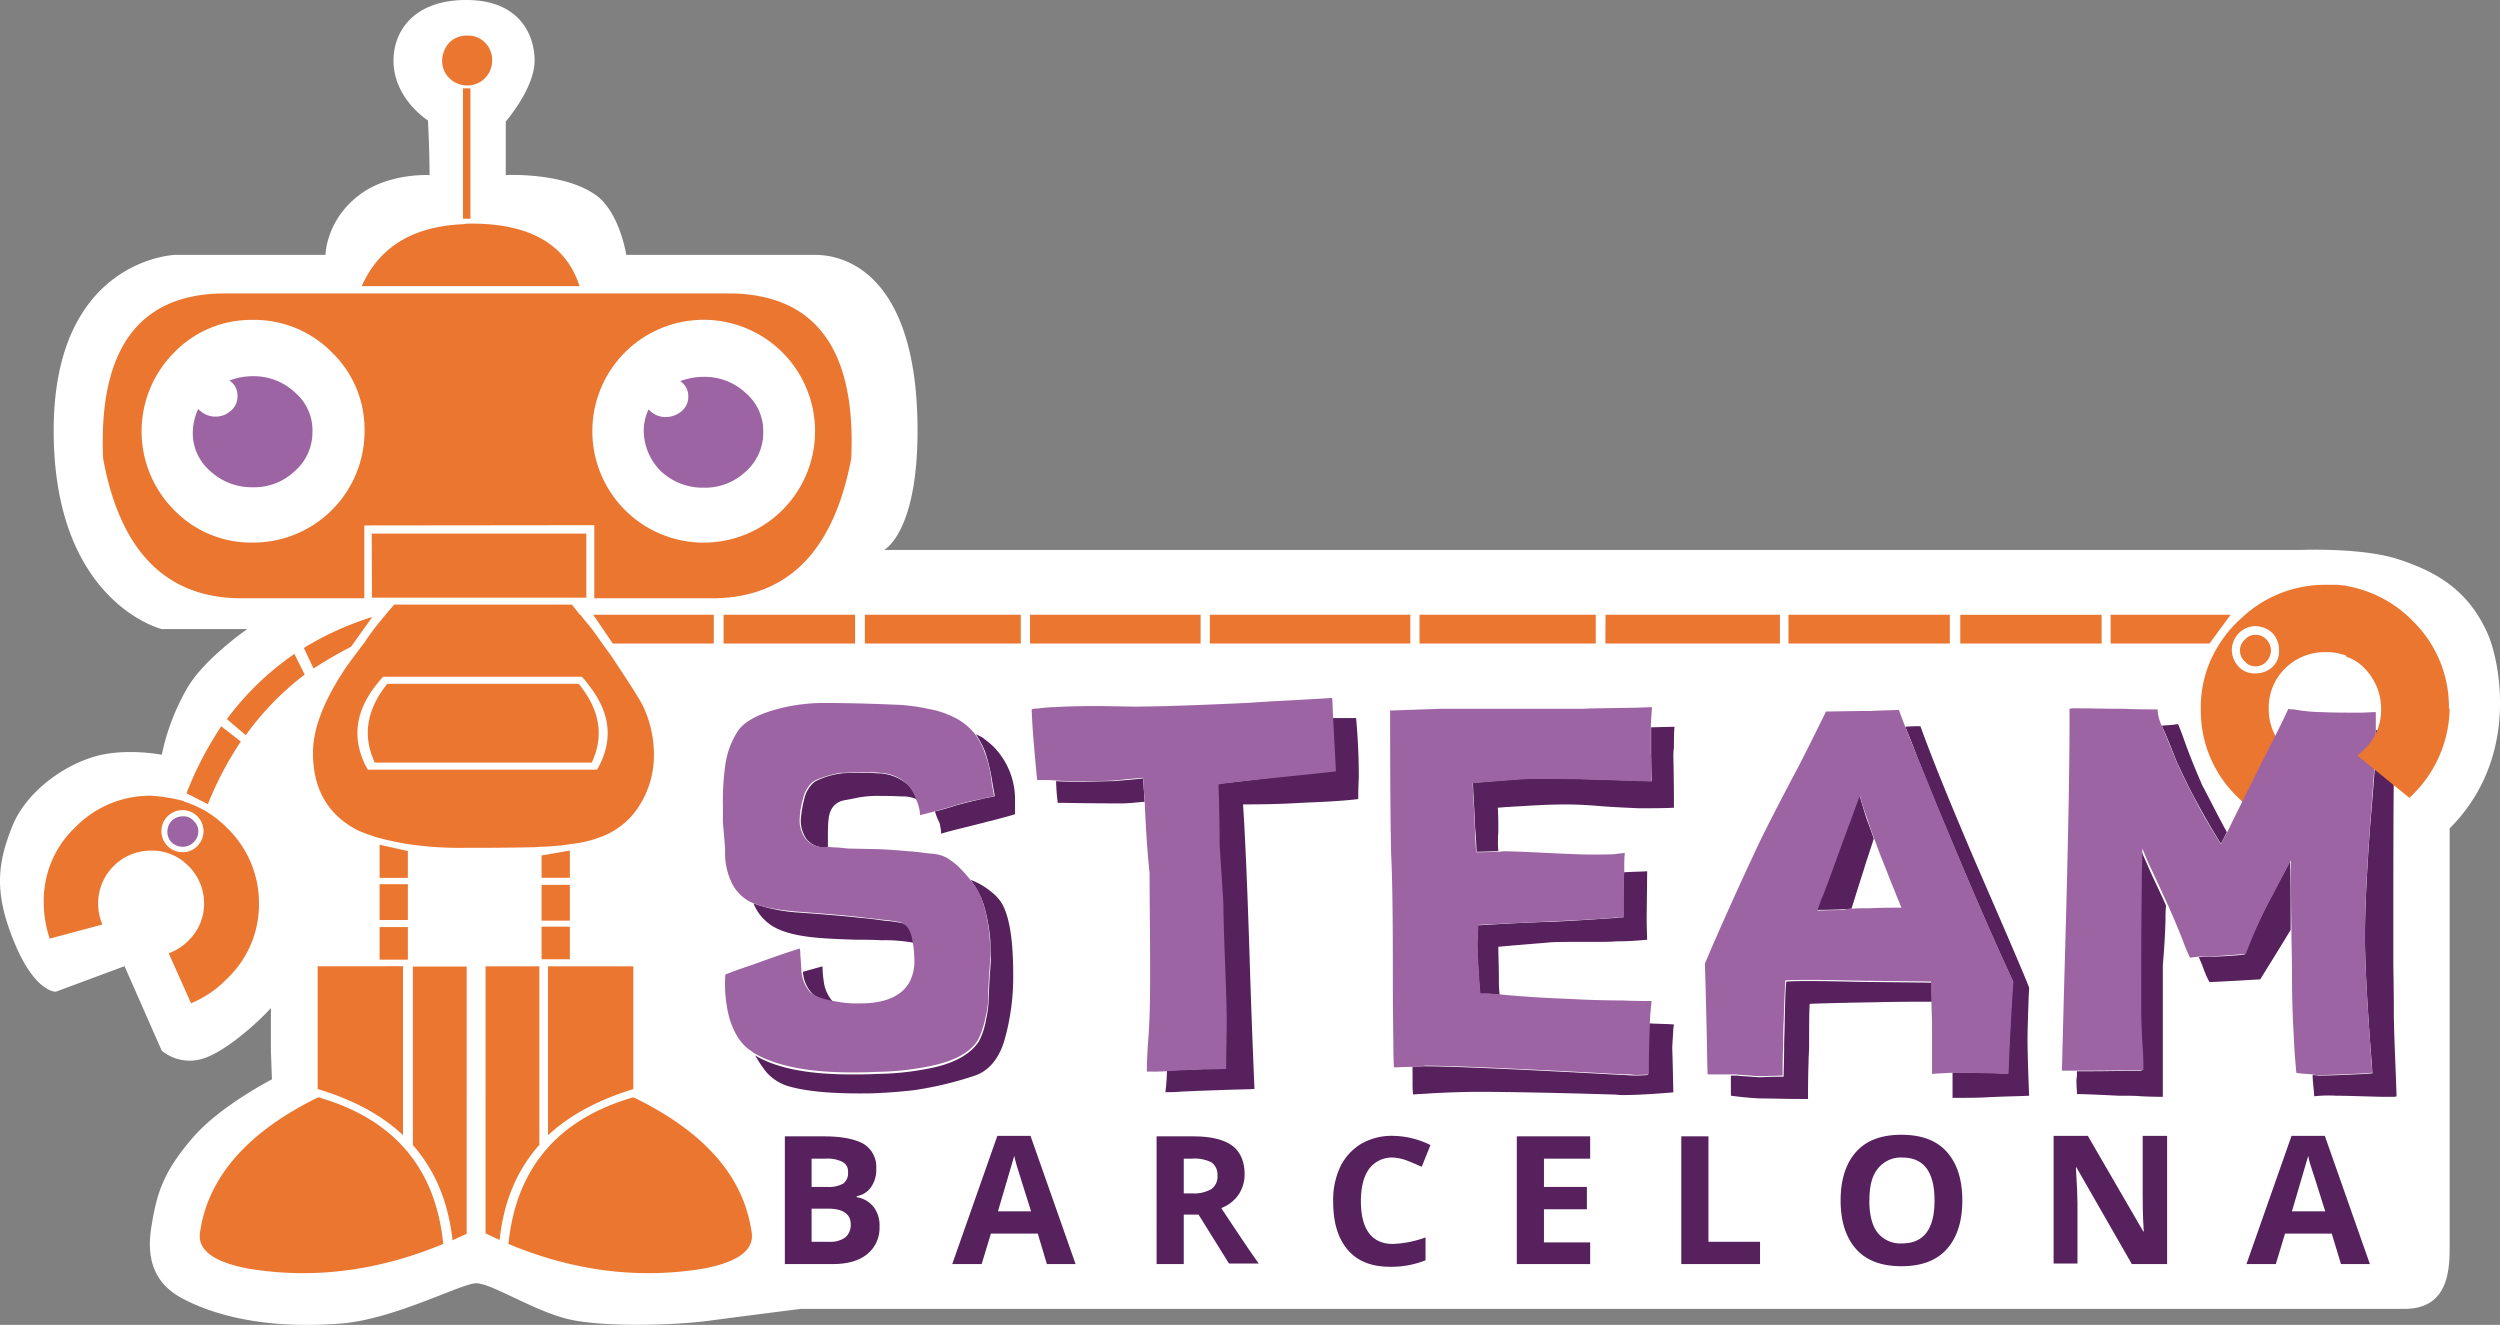 <svg xmlns="http://www.w3.org/2000/svg" viewBox="0 0 672.1 356.17"><rect x="0" y="0" width="672.1" height="356.17" fill="#808080" stroke="none"/><defs><style>.cls-1{fill:#fff;}.cls-2{fill:#eb7630;}.cls-3{fill:#9d64a3;}.cls-4{fill:#56215d;}.cls-5{isolation:isolate;}</style></defs><title>Asset 8</title><g id="Layer_2" data-name="Layer 2"><g id="home"><g id="bg-header"><g id="bg-logo"><path class="cls-1" d="M646.38,351.88H215.27s-14.67,1.85-25,3.23c-7.62,1-25,1.8-35.83-.12-9.85-1.76-22-10-26.46-10-3.76,0-22,9.64-36,10.8-20.48,1.69-34.42-2.22-42.82-6.64s-9.78-11.63-8.4-19.74,2.77-14.09,11.35-23.88c7.32-8.34,21-15.36,21-15.36l-.28-7.64V271c-3.75,4.15-13,12.46-19.15,13.84a11.82,11.82,0,0,1-10.2-2.38l-10-22.71L15,266.61s-5.54.28-11.08-13.1S-.8,232.33,3.36,222c3.42-8.47,12.73-15.81,21.87-18.55,8.3-2.49,18.27-.55,18.27-.55a60.33,60.33,0,0,1,6.72-17.72c4.55-8,16.26-16.06,16.26-16.06h-23S14.43,162,14.43,115.77,47.1,68.52,47.1,68.52H87.51s.07-9.34,9.2-16.19c7.84-5.89,18.77-5.26,18.77-5.26,0-6.93-.43-14.68-.43-14.68s-9.26-5.81-9.26-16.1c0-8,5.54-16.29,19.56-16.29,14.5,0,18.37,9.57,18.37,16.29,0,7.46-7.75,16.38-7.75,16.38v14.4s15.51-.84,24.23,5.39c6.41,4.59,8.16,16.06,8.16,16.06h50.71c10.84,0,27.6,8.4,27.6,47.25,0,27.61-9,32.07-9,32.07H618.81s16.18-.66,25.88,2.49c10.2,3.32,19,8.25,24.24,20.36,2.73,6.35,9,32.65-10.36,52V334.28C658.57,340.67,658.7,351.88,646.38,351.88Z"/><g id="Capa_3" data-name="Capa 3"><path class="cls-1" d="M173.06,115.92a14.09,14.09,0,0,0,4.67,10.51,15.91,15.91,0,0,0,11.4,4.39,16.14,16.14,0,0,0,11.39-4.39,13.37,13.37,0,0,0,4.67-10.51,14.07,14.07,0,0,0-4.67-10.52A15.9,15.9,0,0,0,189.13,101a17.13,17.13,0,0,0-6.28,1.17,1.16,1.16,0,0,0,.43.29,4.92,4.92,0,0,1,1.76,3.8,5.45,5.45,0,0,1-1.76,3.94,6.08,6.08,0,0,1-4.23,1.61,6.69,6.69,0,0,1-4.24-1.61l-.44-.44A14.59,14.59,0,0,0,173.06,115.92ZM168,94.74a29.94,29.94,0,0,1,51.12,21.18A30,30,0,0,1,168,137.1a30,30,0,0,1,0-42.36ZM53.29,109.93A13.12,13.12,0,0,0,52,115.77a14.07,14.07,0,0,0,4.67,10.52A15.88,15.88,0,0,0,68,130.67a16.15,16.15,0,0,0,11.4-4.38,13.38,13.38,0,0,0,4.67-10.52,14.13,14.13,0,0,0-4.67-10.52A15.9,15.9,0,0,0,68,100.87,17.21,17.21,0,0,0,61.76,102a1.07,1.07,0,0,0,.44.29,4.93,4.93,0,0,1,1.75,3.8,5.42,5.42,0,0,1-1.75,3.94,6,6,0,0,1-4.09,1.61,6.34,6.34,0,0,1-4.24-1.61C53.44,110.22,53.44,110.07,53.29,109.93ZM68,86a29.93,29.93,0,0,1,29.94,30A29.91,29.91,0,0,1,68,145.86,29.91,29.91,0,0,1,38.1,115.92a28.77,28.77,0,0,1,8.76-21.18A28.81,28.81,0,0,1,68,86Zm34.91,96h53.61a18.13,18.13,0,0,1,1.6,1.9c5.7,7,6.87,14,3.51,21.17a19.37,19.37,0,0,1-1,1.9H99c-.44-.73-.73-1.31-1-1.9-3.35-7.15-2.19-14.16,3.51-21.17A5.9,5.9,0,0,1,103,181.94Zm1.17,1.9c-5.7,7-6.87,14-3.51,21.17h58.28c3.36-7.15,2.19-14.16-3.5-21.17ZM53,227.51a5.66,5.66,0,1,1,1.6-3.95A5.66,5.66,0,0,1,53,227.51Zm-1-6.87a4.1,4.1,0,0,0-2.93-1.17,4.37,4.37,0,0,0-2.92,1.17A4.09,4.09,0,0,0,45,223.56a4.33,4.33,0,0,0,1.17,2.92,3.56,3.56,0,0,0,2.92,1.17A4.32,4.32,0,0,0,52,226.48a3.69,3.69,0,0,0,1.31-2.92A3.93,3.93,0,0,0,52,220.64Z"/><path class="cls-2" d="M379.15,173H325.26v-7.74h53.89Zm2.48,0v-7.74H429V173Zm50-7.74h46.88V173H431.59ZM480.81,173v-7.74h43.38V173ZM527,165.29h38V173H527ZM567.42,173v-7.74H599.7L594,173Zm60.33-15.78h.73c.87.15,1.75.15,2.48.29v18.85a11.57,11.57,0,0,0-2.48-.73,6.45,6.45,0,0,0-.73-.15,15.53,15.53,0,0,0-2.63-.15,15,15,0,0,0-10.81,4.39,14.75,14.75,0,0,0-4.38,10.8,15,15,0,0,0,4.38,10.81,14,14,0,0,0,9.05,4.38l-8.17,16.95a33.2,33.2,0,0,1-13.73-8.47,32.1,32.1,0,0,1-9.79-23.52,31.15,31.15,0,0,1,5-17.53,31.7,31.7,0,0,1,5-6.13c.59-.59,1.17-1,1.75-1.61a32.69,32.69,0,0,1,21.91-8.18Zm-21.33,11.1a6.47,6.47,0,0,0-6.42,6.43,6.73,6.73,0,0,0,1.89,4.53,5.76,5.76,0,0,0,4.53,1.75,6.52,6.52,0,0,0,4.53-1.75,5.76,5.76,0,0,0,1.75-4.53,6.54,6.54,0,0,0-1.75-4.53A6.67,6.67,0,0,0,606.42,168.35Zm4.09,6.58a4.37,4.37,0,0,1-1.17,2.92,3.9,3.9,0,0,1-2.92,1.31,3.69,3.69,0,0,1-2.92-1.31,3.92,3.92,0,0,1,0-5.85,3.69,3.69,0,0,1,2.92-1.31,3.9,3.9,0,0,1,2.92,1.31A4.1,4.1,0,0,1,610.51,174.93ZM130.41,11.48a6.52,6.52,0,0,1,1.9,4.82,6.75,6.75,0,0,1-1.9,4.68,6.63,6.63,0,0,1-4.82,2,6.88,6.88,0,0,1-4.82-2,6.42,6.42,0,0,1-1.9-4.68,7.41,7.41,0,0,1,1.9-4.82,6.5,6.5,0,0,1,4.82-1.9A6.21,6.21,0,0,1,130.41,11.48Zm-3.94,12.27V58.81h-2V23.75Zm0,36.37h1c15.34.15,24.83,5.84,28.33,16.8H97.25C101.93,66.4,111,60.85,124.57,60.27A7.51,7.51,0,0,1,126.47,60.12ZM168,94.74a30,30,0,0,0,0,42.36,29.94,29.94,0,0,0,51.12-21.18A29.95,29.95,0,0,0,168,94.74ZM68,86a28.81,28.81,0,0,0-21.18,8.77,30,30,0,0,0,0,42.36A28.81,28.81,0,0,0,68,145.86,29.91,29.91,0,0,0,98,115.92a28.77,28.77,0,0,0-8.76-21.18A29.27,29.27,0,0,0,68,86Zm32.43,83.26c1-1.32,2.33-2.92,3.8-4.67.58-.74,1.16-1.32,1.75-2.05h47.76c.58.73,1.31,1.61,2.19,2.78h.15c.44.58,1,1.31,1.6,2,1.61,1.9,2.92,3.8,4.24,5.7.73,1,1.61,2.19,2.34,3.21,4.67,7,7.59,11.54,8.61,13.58a30.63,30.63,0,0,1,2.93,13.3,25.12,25.12,0,0,1-3.8,13.29A20.43,20.43,0,0,1,161.52,225a30.64,30.64,0,0,1-8,1.9,57,57,0,0,1-7.6.73c-1,0-1.9.15-2.92.15-7.74.15-13.87.15-18.11.15a94.29,94.29,0,0,1-15.19-1c-2.78-.44-5.26-1-7.6-1.6a43.38,43.38,0,0,1-5.69-2c-8.18-4.09-12.27-11.1-12.27-20.89,0-6.57,2.92-14.16,8.91-23.07,1.46-2.05,3.21-4.38,5.11-6.87C98.72,171.57,99.59,170.4,100.47,169.23Zm-2.49-28v19.57H66c-20.74.44-33.6-12-38.27-37.54-1.31-29.07,9.35-44,31.84-44.4H197c22.5.58,33.16,15.33,31.85,44.4-4.68,24.54-16.66,36.95-36.08,37.54h-33V141.19Zm2,2.19h57.69v17.23H100Zm-50.54,72a32.71,32.71,0,0,1,5.7,2.49A29.15,29.15,0,0,1,61,222.54a28,28,0,0,1,8.62,20.3A27.49,27.49,0,0,1,61,263.15a28.34,28.34,0,0,1-9.64,6.57l-6-13.44a14.62,14.62,0,0,0,5.26-3.36,13.77,13.77,0,0,0,4.24-10.08,14,14,0,0,0-4.24-10.07,13.63,13.63,0,0,0-10.08-4.09,14.2,14.2,0,0,0-14.16,14.16,14.18,14.18,0,0,0,1.16,5.7l-14.16,3.8a29.45,29.45,0,0,1-1.61-9.64,27.1,27.1,0,0,1,8.47-20.3,28.14,28.14,0,0,1,20.3-8.48A44.57,44.57,0,0,1,49.49,215.38Zm6.43.73-5.7-2.92a94.8,94.8,0,0,1,9.35-18l5.26,4.09A91,91,0,0,0,55.92,216.11Zm10.22-18.55L61,193.33A76.3,76.3,0,0,1,79.14,175.8l2.78,5.55A75.68,75.68,0,0,0,66.14,197.56ZM103,181.94a18.26,18.26,0,0,0-1.61,1.9c-5.69,7-6.71,14-3.5,21.17.29.73.73,1.32,1,1.9H160.5c.44-.73.73-1.31,1-1.9,3.36-7.15,2.19-14.16-3.5-21.17a9.87,9.87,0,0,0-1.61-1.9Zm-18.69-2.19-2.63-5.55a81,81,0,0,1,18.4-8.33l-5.7,8A114.11,114.11,0,0,0,84.26,179.75Zm19.86,4.09h51.41c5.7,7,6.87,14,3.51,21.17H100.76C97.4,197.86,98.57,190.7,104.12,183.84ZM164.73,173l-5.25-7.74H191.9V173Zm65.15,0H194.53v-7.74h35.35Zm2.63,0v-7.74h41.92V173Zm44.4-7.74h45.86V173H276.91ZM189.42,341c-17.24,2.92-34.91.87-52.73-6.58,2.05-20.3,13.29-33.59,33.59-39.43,19.28,9.35,29.8,21.47,31.85,36.66C202.56,336.18,198.33,339.24,189.42,341ZM153.2,247.52h-7.6v-9.64h7.6Zm0,10.37h-7.6v-8.77h7.6Zm0-21.91h-7.6v-6l7.6-1.31ZM145,259.79v48c-6,6.72-9.64,15.34-10.67,25.56-1.31-.58-2.48-1.17-3.79-1.75V259.79Zm2.48,0h22.78v33c-9.49,2.92-17.08,7-22.93,12.41V259.79Zm-37.83-31V236h-7.6v-8.91Zm0,8.91v9.64h-7.6v-9.64Zm0,11.54V258h-7.6v-8.76Zm-1.31,10.52v45.42c-5.7-5.4-13.3-9.49-22.94-12.41v-33ZM53,227.51a5.66,5.66,0,1,0-4,1.6A5.42,5.42,0,0,0,53,227.51ZM66.44,341c-8.91-1.76-13.15-4.82-12.71-9.35,2-15,12.71-27.31,31.84-36.66,20.3,5.84,31.55,19,33.59,39.43C101.2,341.87,83.67,343.92,66.44,341ZM111,307.84v-48h14.46v71.86c-1.31.58-2.62,1.17-3.79,1.75C120.48,323,117,314.71,111,307.84Z"/><path class="cls-3" d="M173.06,115.92a13.3,13.3,0,0,1,1.31-5.85l.44.44a6.08,6.08,0,0,0,4.24,1.61,6.58,6.58,0,0,0,4.23-1.61,5,5,0,0,0,1.76-3.94,4.71,4.71,0,0,0-1.76-3.8,1.16,1.16,0,0,0-.43-.29,17.74,17.74,0,0,1,6.28-1.17,16.13,16.13,0,0,1,11.39,4.38,13.38,13.38,0,0,1,4.67,10.52,13.87,13.87,0,0,1-4.67,10.52,15.9,15.9,0,0,1-11.39,4.38,16.4,16.4,0,0,1-11.4-4.38A15.5,15.5,0,0,1,173.06,115.92Zm-119.77-6c.15.14.15.29.44.44A6.09,6.09,0,0,0,58,112a6,6,0,0,0,4.09-1.6,5,5,0,0,0,1.76-4,4.7,4.7,0,0,0-1.76-3.79c-.14-.15-.29-.15-.43-.3a17.74,17.74,0,0,1,6.28-1.17,16.14,16.14,0,0,1,11.39,4.39A13.37,13.37,0,0,1,84,116.06a13.84,13.84,0,0,1-4.67,10.52A15.9,15.9,0,0,1,67.9,131a16.4,16.4,0,0,1-11.4-4.38,13.38,13.38,0,0,1-4.67-10.52A15.8,15.8,0,0,1,53.29,109.93ZM52,220.64a3.7,3.7,0,0,1,1.31,2.92A3.9,3.9,0,0,1,52,226.48a4.06,4.06,0,0,1-2.93,1.17,4.32,4.32,0,0,1-2.92-1.17A4.07,4.07,0,0,1,45,223.56a4.37,4.37,0,0,1,1.17-2.92,4.09,4.09,0,0,1,2.92-1.17A3.42,3.42,0,0,1,52,220.64Z"/></g><g id="Capa_2" data-name="Capa 2"><path class="cls-4" d="M402.81,228.82,397,229c-.15-1.75-.15-3.95-.44-6.57-.14-4.39-.44-8.33-.58-12,1.46-.15,3.21-.15,5.26-.44,5.55-.44,9.2-.73,11.1-.73q8.32,0,22.78.44c3.51.14,6.58.14,8.91.29-.14-5-.14-7.45-.14-7.74v-6.72l6.28-.15c-.15,1.61-.15,3.36-.15,5.55a15.53,15.53,0,0,0-.15,2.63c0,.3.15,5,.15,13.59-2.92.14-5.55.14-7.74.14H440.5c-3.22-.14-6.58-.29-10.37-.58-3.22-.29-6.28-.44-9.35-.44s-6.87.15-11.39.44c-2.63.14-5,.29-6.72.44.14,1.75.14,4.09.14,6.57A30.91,30.91,0,0,0,402.81,228.82Zm33.74,5.7c1.76-.15,3.8-.15,6.28-.29l-.14,12.56c0,.29,0,2.19.14,5.84q-4.38.44-8.32.44c-1.61.14-3.21.14-4.68.14-7.44,0-12,0-13.29.15s-5.69.44-13.73,1.17c0,2.34.15,5.4.15,9,0,.73,0,1.76.15,3.51a.56.56,0,0,0,.14.44c-1-.15-2-.15-2.92-.29h-2.48c-.44-6.58-.73-11.25-.73-13.59.14-2,.14-3.65.14-4.82,4.68-.29,11.54-.73,20.6-1,6.42-.29,12-.73,16.5-1a9.44,9.44,0,0,1,2.05-.15v-3.5C436.41,239.78,436.41,237,436.55,234.52Zm-56.81,52.29c1,0,1.89-.15,3.06-.15,6.58,0,24.4.73,53.32,2.34,1,0,2,.14,3.06.14A34.39,34.39,0,0,0,443,289v-1.75c0-4.39.15-8.48.29-12.13,2.63.15,5,.15,6.72.3,0,.43-.15.73-.15,1.16-.14,2.63-.29,4.39-.29,5.26,0,.29.15,4.24.29,11.83-5.25.44-9.93.73-13.87.73-.73,0-1.46-.14-2.05-.14-19.28-.59-31.25-.73-36.07-.73q-6.14,0-13.59.43c-1.75.15-3.36.15-4.38.3a23.71,23.71,0,0,1-.14-3.36Zm-66,1c2.33-.15,5.55-.15,9.93-.44.73,0,2.63-.14,5.69-.14.15-5.26.15-9.35.15-12.71,0-2.78-.15-8-.44-15.63s-.44-12.56-.44-14.9c0-2-.14-4.67-.43-8-.3-4.09-.44-7-.59-8.76-.14-1.17-.14-4.68-.14-10.23-.15-2.63-.15-4.82-.15-6.28,2.92-.29,8-.88,15.19-1.75s12.71-1.32,16.36-1.76c-.29-5.84-.44-10.66-.73-14.16h6.43c.43,4.52.73,9.93.73,16.06,0,.15-.15,2.05-.15,5.7-3.21.44-8.18.73-14.9,1-7.16.44-12.56.44-16.07.44.59,8.91,1.17,22.64,1.76,41q.43,14.68,1.31,35.5c-2,.14-5,.14-8.62.29-4.52.14-8.32.29-11.24.44-1.61.14-2.92.14-4.09.14A50.46,50.46,0,0,0,313.72,287.83ZM283.92,210c2,.15,4.09.15,5.84.15,4.38,0,7.6-.15,9.79-.15,1.31-.15,3.94-.29,7.74-.73.15,2,.29,4.09.44,6.28-2.19.15-4.24.44-6.14.44-8.61,0-14.31-.15-17.23-.15A58.44,58.44,0,0,1,283.92,210Zm235.45,59.3c-3.94,0-9.06,0-15.34.15-8.61.14-14.46.29-17.52.43-.15,2.49-.15,6.14-.15,11.11,0,1.6-.15,3.21-.15,4.67-.14,4.09-.14,7.45-.14,9.79h-1.61c-4.82,0-8.62-.15-11.39-.15-3.07-.15-5.55-.44-7.74-.73v-5.41h1.75c.73.15,1.9.15,3.65.3s2.34.14,2.78.14c.14,0,2.19-.14,6-.14,0-1.76.14-4.53.14-8.33,0-2,.15-4.23.15-6.72.14-4.82.14-8.32.44-10.51,1.75-.15,4.38-.15,7.15-.15.15,0,3.36,0,9.64.15,5.26.14,12.71.14,22.35.29C519.22,265.78,519.37,267.53,519.37,269.28Zm-7.16-73.91a33.38,33.38,0,0,1,4.09-.14c2.92,8.18,8,20.74,15.34,37.83,7.74,17.82,12.41,28.63,13.87,32.42,0,.88-.14,2-.14,3.22-.15,4.23-.29,7.88-.29,10.95q0,4.17.43,14.9c-2.33.15-6.13.15-11.53.44-2.63.14-5.7.14-9.06.14v-6.86c2,0,5.4.14,9.64.14,1.61,0,3.36.15,5.26.15.14-4.53.44-10.52.87-18.11.15-2.63.3-4.82.44-6.72-5.26-11.25-11.1-24.83-17.82-40.9-2.77-6.57-5.26-12.7-7.59-18.55C514.55,201.22,513.38,198.15,512.21,195.37ZM558.37,288c3.8,0,8.32,0,13.87-.15h3.51c-.15-1.31-.15-3.21-.15-5.4-.14-4.24-.29-7.89-.44-11.1v-1.61c0-11.1.15-21.62.15-31.55.15-4.24.15-7.45.15-9.93.73,1.75,1.6,3.65,2.48,5.69,1,2.34,2.63,5.55,4.38,9.5a31.85,31.85,0,0,0-.14,3.8c-.15,5-.44,9-.73,12.26v35.35h-.73c-.74,0-2.34,0-5.12-.14-1.6-.15-3.65-.15-6.13-.15-5.7-.29-9.5-.44-11.1-.44,0-1-.15-2.19-.15-3.8A12.91,12.91,0,0,0,558.37,288Zm32.72-30.68h.29a35.82,35.82,0,0,1,4.09-.14c3.36-.15,6-.29,8-.59A127.47,127.47,0,0,1,611,240.36c1.46-2.92,3.07-5.7,4.67-8.91.15,4.09.15,10.37.15,18.55-3.8,6.28-6.57,10.66-8.18,13.29-2.63.15-7.16.44-13.44.73H594a23.19,23.19,0,0,1-1.46-3.21C592,259.35,591.52,258.18,591.09,257.3Zm47.76-61.05h5c-.43,8.47-.43,29.21-.43,62.08,0,2.77.14,7.15.14,13.29s.44,13.73.73,23.08a1.63,1.63,0,0,1-.73.14H640c-5.7-.14-9.64-.29-12-.29a36,36,0,0,0-5.84.15c-.15-2.34-.44-4.24-.44-5.7.73,0,1.31.14,1.75.14,2.34,0,6.28-.14,12-.43.87,0,1.6-.15,2.33-.15-.14-2.77-.58-7.45-1-13.88v-.14c-.73-10.52-1-18.11-1-22.64,0-6.87.44-16.51,1.31-28.77,1-12,1.61-19.58,1.61-22.5V196.4h.15Zm-57.7-1.17c1.17-.14,2.63-.14,4.39-.44.73,1.61,1.46,3.8,2.48,6.58,1.6,4.23,2.92,7.3,3.8,9.34a7.49,7.49,0,0,0,.58,1.17c1.46,2.78,3.51,6.87,6.28,12-.58,1-1,2-1.61,3.07-2.63-4.24-5-8.33-7.15-12.42-1.76-3.21-3.22-6.42-4.68-9.49C583.78,201.22,582.47,197.86,581.15,195.08Zm-77.41,30.38c-1,3.22-2,6-2.77,8.62-1.46,4.53-2.49,7.89-3.22,10.22-.87,0-1.6.15-2.33.15-4.24.15-6.58.15-6.87.15h-.15c.3-1,.74-2,1.17-3.36a9.38,9.38,0,0,1,.73-1.76c1.32-3.36,2.19-5.84,2.78-7.44,3.21-8.91,5.4-15,6.72-18.41.73,2.05,1.31,4.38,2,6.43C502.43,221.81,503.16,223.71,503.74,225.46ZM202.56,242.84c.3.15.44.15.73.3a45.1,45.1,0,0,0,11.4,2.19c6,.43,11.68.87,16.94,1.46,2.05.14,4.09.44,6.13.73a35.31,35.31,0,0,1,4.39.58,3.82,3.82,0,0,1,2.92,2.34,11.7,11.7,0,0,1,.87,3.07,42.77,42.77,0,0,0-8.91-.73c-2.62-.15-5-.15-7.15-.15-4.38-.15-7.45-.29-9.06-.44q-9.42-.66-13.58-3.5A12.84,12.84,0,0,1,202.56,242.84ZM261,236.56a19,19,0,0,1,5.69,3.36,11.76,11.76,0,0,1,2.63,2.92c2.05,3.51,3.07,9.79,3.07,19.14a61.94,61.94,0,0,1-2.48,18.11c-1.61,5-4.38,8-8.18,9.2a95,95,0,0,1-16.07,3.8c-2.63.29-5.55.58-8.91.73-1.75.14-3.65.14-5.69.14q-11.84,0-18.41-1.75a12.79,12.79,0,0,1-6.72-4.09,38.14,38.14,0,0,1-2.92-4.38c5.84,3.51,14.46,5.11,25.86,5.11,2.33,0,4.67,0,6.86-.14a75.51,75.51,0,0,0,14.75-1.61c6.28-1.31,10.52-3.8,12.71-7.16a19.39,19.39,0,0,0,1.9-5.84,28.68,28.68,0,0,0,.73-6.28c.14-4.09.44-7.45.58-9.93-.14-2.63-.14-4.24-.14-4.68a44.26,44.26,0,0,0-1.46-8.76,18.21,18.21,0,0,0-2.19-5.26C262.16,238.17,261.43,237.44,261,236.56Zm-45.13,24.69,5.25-1.46a30.45,30.45,0,0,0,.44,4.67,9.1,9.1,0,0,0,.73,2.34,10.19,10.19,0,0,0,1.76,2.63c-2.78-.44-4.68-1.32-5.7-2.34A9.25,9.25,0,0,1,215.86,261.25Zm35.49-43.09c1.75-.44,3.8-1,6-1.75,1.75-.44,3.94-1,6.57-1.61a.86.86,0,0,1,.58-.15c1-.14,1.9-.43,2.93-.58-.15-1.17-.44-2.34-.59-3.36a53.59,53.59,0,0,0-2-8.62,27.52,27.52,0,0,0-2.49-4.67c.73.29,1.17.58,1.61.73.58.44,1.31,1,2.19,1.75a12.15,12.15,0,0,1,1.9,1.9,20.17,20.17,0,0,1,4.82,13.58v3.51c-1.32.44-3.51,1-6.28,1.75-.88.15-1.75.44-2.92.73s-2.34.59-3.51.88c-2.92.73-5.4,1.31-7.15,1.9a13,13,0,0,0-.44-2.92A19,19,0,0,1,251.35,218.16ZM246.67,215a8.4,8.4,0,0,0-4.09-.88c-2.92-.15-5.4-.15-7.15-.15h-.15a28.36,28.36,0,0,0-5.26.59c-2,.44-3.21.58-3.65.73a4.82,4.82,0,0,0-3.21,3.07c-.44,1.16-.59,3.21-.59,6.28v3.21H222a6.41,6.41,0,0,1-5.11-2.19,8.68,8.68,0,0,1-1.61-5.26,33,33,0,0,1,1-5.84,7.09,7.09,0,0,1,1.17-2.63,5.51,5.51,0,0,1,2-2,21.69,21.69,0,0,1,6.72-2c1.16-.15,3.65-.15,7.3-.15,1.31,0,2.34.15,3.36.15a12.68,12.68,0,0,1,7.45,3.21A11.34,11.34,0,0,1,246.67,215Z"/><path class="cls-3" d="M379.74,286.81c-1.9,0-3.66.14-5,.14-.15-3.21-.15-5.55-.15-7.15-.14-8.62-.14-15.34-.14-20,0-14.17-.15-24.1-.44-29.65-.15-5.26-.29-18.26-.29-39.15h.73l12.41-.44h39c.88-.14,5.11-.14,13-.29,1.75,0,3.65-.14,5.26-.14-.15,2.33-.29,4.09-.29,4.82v7.44c0,.3.14,2.93.14,7.75-2.33-.15-5.26-.15-8.91-.3-9.64-.43-17.23-.43-22.78-.43-1.76,0-5.41.29-11.1.73-2,.14-3.8.29-5.26.43.14,3.8.44,7.75.58,12,.15,2.63.15,4.82.44,6.57l5.84-.14,1.46-.15q2.42,0,11.4.44c5.84.29,9.78.44,11.54.44,3.94,0,6.28,0,7.3-.15.73-.14,1.46-.14,2.34-.29a29.82,29.82,0,0,0-.15,3.8v1.46c-.15,2.48-.15,5.26-.15,8.47v3.51a10,10,0,0,1-2,.14c-4.68.44-10.23.73-16.51,1-9.05.44-16.06.73-20.59,1,0,1.31-.15,2.92-.15,4.82,0,2.33.15,6.86.73,13.58h2.49c.87.15,1.9.15,2.92.29,4.53.44,10.51.88,18.11,1.17q7.89.43,14.9.44c2.63.14,5.26.14,7.59.14-.14,1.76-.44,3.8-.44,5.85-.14,3.65-.29,7.74-.29,12.12v1.75a33.39,33.39,0,0,1-3.8.15,20.91,20.91,0,0,0-3.06-.15c-28.92-1.6-46.74-2.33-53.31-2.33A15.71,15.71,0,0,1,379.74,286.81Zm-72-71.43c-.15-2-.29-4.23-.44-6.28-3.8.3-6.28.59-7.74.73-2.19.15-5.41.15-9.79.15-1.75,0-3.8,0-5.84-.15-1.61-.14-3.36-.14-5.11-.14-.73-7.74-1.32-14-1.46-19l.58-.15c2.05-.14,3.8-.43,5.41-.43,2.48-.15,6.57-.3,12.12-.3l9.05.15c8.33,0,18.7-.44,31.12-1,5.69-.44,13-.73,22.49-1.32.14,1.32.14,3.22.29,5.55.15,3.51.44,8.33.73,14.17-3.65.44-9.05,1-16.36,1.75-7.15.73-12.27,1.32-15.19,1.76,0,1.46.15,3.5.15,6.28.14,5.55.14,8.91.14,10.22.15,1.75.3,4.68.59,8.76.14,3.22.44,6,.44,8q0,3.51.43,14.9c.3,7.59.44,12.7.44,15.62,0,3.22-.14,7.45-.14,12.71-3.22.15-5.12.15-5.7.15-4.38.14-7.74.29-9.93.44s-3.21.14-3.65.14h-2.05V288c0-2.63.15-5.7.44-9.35s.44-9.2.44-16.94c0-11.11-.15-20-.15-27C308.31,227.65,308,221.37,307.73,215.38Zm204.48-20c1.17,2.93,2.34,6,3.65,9.06,2.34,5.7,4.82,12,7.6,18.55,6.57,15.92,12.56,29.65,17.82,40.9-.15,1.75-.29,4.09-.44,6.72-.44,7.59-.73,13.58-.88,18.11-1.89,0-3.79-.15-5.25-.15-4.24-.15-7.45-.15-9.64-.15h-1c-1.75.15-3.36.15-4.67.3V276c0-2.19-.15-4.38-.15-6.72,0-1.75-.14-3.5-.14-5.4-9.64-.15-17-.15-22.35-.3-6.28-.14-9.35-.14-9.64-.14-2.92,0-5.4,0-7.16.14-.14,2.2-.29,5.7-.43,10.52-.15,2.48-.15,4.82-.15,6.72-.15,3.8-.15,6.57-.15,8.32-3.79.15-5.84.15-6,.15a26.67,26.67,0,0,1-2.77-.15c-1.61-.14-2.92-.14-3.65-.29h-7.74c-.15-3.21-.15-7.74-.3-13.43-.14-6.29-.29-11.69-.43-16.36.73-1.76,1.6-3.8,2.63-6.14q5.25-12,10.51-23.22,3.07-6.8,12.27-24.1c3.07-6,5.41-10.81,7.16-14.32,2.48,0,6.57-.14,12-.14,2.48-.15,5-.15,7.59-.29C511,192.31,511.63,193.91,512.21,195.37Zm68.94-.29c1.17,2.78,2.49,6,4.09,9.93,1.46,3.22,2.92,6.28,4.68,9.5,2,4.09,4.52,8.18,7.15,12.41a32.18,32.18,0,0,1,1.61-3.06c2.19-4.53,5-10.08,8.33-16.8.43-.88.87-1.75,1.31-2.63,2.92-5.7,5.26-10.37,6.87-13.88a4.34,4.34,0,0,0,1.46.15,42.64,42.64,0,0,0,7.45.73c2.77.15,6.13.15,10.22.15,1.75,0,3.21-.15,4.38-.15v9.06c-.14,2.92-.73,10.51-1.61,22.49-.87,12.27-1.31,21.76-1.31,28.77,0,4.53.29,12.13,1,22.64v.15c.44,6.28.73,10.95,1,13.87-.73,0-1.6.15-2.33.15-5.55.29-9.64.44-12,.44a6.91,6.91,0,0,1-1.75-.15c-1-.14-2-.14-3.36-.29l-1-.15c-.3-3.21-.59-6.86-.73-10.66-.3-5-.44-10.22-.44-16.06,0-4.39-.15-8.33-.15-11.84-.14-8.17-.14-14.46-.14-18.55-1.61,3.07-3.22,6-4.68,8.91a127.44,127.44,0,0,0-7.45,16.22c-2,.14-4.67.44-8,.58-1.61.15-2.92.15-4.09.15h-.29c-.44,0-1,.14-1.46.14s-.73.15-1.17.15c-.59-1.31-1.32-2.92-2-4.82-1.6-4.09-2.92-7-3.79-9.06,0-.14-.15-.14-.15-.29-1.75-3.8-3.21-7-4.38-9.49-1-2-1.75-3.95-2.48-5.7,0,2.34-.15,5.7-.15,9.93-.15,9.94-.15,20.45-.15,31.55v1.61c0,3.07.15,6.72.44,11.1.15,2.34.15,4.09.15,5.4h-3.51c-5.4.15-10.08.15-13.87.15h-4.53c.44-17.82.87-32.43,1.17-43.67.58-22.35.87-38.71.87-49.37v-4.24a6.33,6.33,0,0,1,1.76-.14c3.65,0,8,.14,13,.14,3.35.15,6.28.15,8.91.15A11.36,11.36,0,0,0,581.15,195.08Zm-83.4,49.22c1.46-.14,2.92-.14,4.82-.14,3.22-.15,6.14-.15,8.62-.15-1.46-3.5-2.63-6.42-3.65-9-.59-1.61-1.17-2.92-1.61-4.09-.73-1.76-1.31-3.51-2-5.26s-1.32-3.65-1.9-5.41c-.73-2-1.46-4.23-2.05-6.42-1.16,3.36-3.5,9.49-6.72,18.4-.58,1.61-1.46,4.09-2.77,7.45a9.3,9.3,0,0,1-.73,1.75c-.44,1.32-.88,2.34-1.17,3.36h.15c.29,0,2.63-.14,6.86-.14A4.89,4.89,0,0,1,497.75,244.3ZM262.16,197.42a20.21,20.21,0,0,1,2.48,4.67,32.1,32.1,0,0,1,2,8.62c.15,1,.44,2,.59,3.36-1,.15-2,.44-2.92.58-.15,0-.44.15-.59.15-2.48.58-4.67,1-6.57,1.61-2.34.73-4.38,1.31-6,1.75s-2.77.73-3.8,1a11,11,0,0,0-1-4.09,12.08,12.08,0,0,0-2.33-4.09,11.08,11.08,0,0,0-7.45-3.21,24.16,24.16,0,0,0-3.36-.15c-3.65,0-6,.15-7.31.15a31,31,0,0,0-6.71,2,5.42,5.42,0,0,0-2.05,2,7.09,7.09,0,0,0-1.17,2.63,24.15,24.15,0,0,0-1,5.84,8.33,8.33,0,0,0,1.61,5.26,6,6,0,0,0,5.11,2.19h.58c.88,0,1.76.15,2.92.15,1.61.14,2.63.29,3.22.29l6.57.14c1.46,0,4.53.15,9.35.59,2.33.14,4.09.44,5.4.58a20.69,20.69,0,0,1,2.48.29,11.69,11.69,0,0,1,2.05.73,17.47,17.47,0,0,1,3.51,2.63,31.89,31.89,0,0,1,2.92,3.22c.58.73,1.16,1.6,1.75,2.33a17.67,17.67,0,0,1,2.19,5.26,41.85,41.85,0,0,1,1.46,8.77,29,29,0,0,1,.15,4.67c-.15,2.63-.44,5.84-.59,9.93a21.34,21.34,0,0,1-.73,6.28,23.85,23.85,0,0,1-1.9,5.84c-2,3.51-6.42,5.85-12.7,7.16a75.62,75.62,0,0,1-14.76,1.61c-2.19.14-4.52.14-6.86.14-11.39,0-20-1.75-25.85-5.11a6.55,6.55,0,0,1-1-.73c-2.77-1.75-4.67-5-5.84-9.05A36,36,0,0,1,195,262c1.75-.73,4.23-1.61,7.3-2.63Q210.16,256.5,215,255a5.82,5.82,0,0,1,.15,1.75c.14.88.14,2,.29,3.94v.15a9.57,9.57,0,0,0,2.33,5.84c1,1,2.93,1.75,5.7,2.34h.15a31.9,31.9,0,0,0,5.69.73h2.05c4.38,0,7.89-.88,10.37-2.63s3.8-4.38,4.09-7.89v-.58a31.44,31.44,0,0,0-.44-5.41,10.7,10.7,0,0,0-.88-3.06,4.06,4.06,0,0,0-2.92-2.34,37.75,37.75,0,0,0-4.38-.58c-1.9-.3-4.09-.44-6.13-.73-5.26-.59-10.81-1-17-1.47-5-.43-8.91-1.16-11.39-2.19-.29-.14-.44-.14-.73-.29a11.23,11.23,0,0,1-5.11-5,18.48,18.48,0,0,1-1.9-9.06q0-.66-.44-5.7a22.23,22.23,0,0,1-.15-3.65v-2.33A70,70,0,0,1,195,205.6a22.42,22.42,0,0,1,3.36-9.06c1.46-2.19,4.53-4.09,9.35-5.55a48,48,0,0,1,13.58-2c5.7,0,12,.14,19,.44a49.2,49.2,0,0,1,9.35,1.16,24.33,24.33,0,0,1,6.71,2.19A16,16,0,0,1,262.16,197.42Z"/><g class="cls-5"><path class="cls-4" d="M210.89,305.5h10.66c4.82,0,8.33.73,10.66,2.05a7.24,7.24,0,0,1,3.36,6.57,8.08,8.08,0,0,1-1.46,5.11,5.82,5.82,0,0,1-3.79,2.34v.29a7.12,7.12,0,0,1,4.67,2.78,8.32,8.32,0,0,1,1.46,5.26,9,9,0,0,1-3.36,7.3q-3.28,2.63-9.2,2.63H211V305.5Zm7.3,13.59h4.24a7.87,7.87,0,0,0,4.23-.88,3.41,3.41,0,0,0,1.32-3.07,2.86,2.86,0,0,0-1.46-2.77,9.11,9.11,0,0,0-4.53-.88h-3.8v7.6Zm0,5.84v8.91h4.68a6.85,6.85,0,0,0,4.38-1.17,4.39,4.39,0,0,0,1.46-3.5c0-2.78-2.05-4.24-6.14-4.24Z"/><path class="cls-4" d="M281.44,339.83,279,331.65H266.39l-2.48,8.18H256l12.13-34.47h8.91l12.12,34.47Zm-4.24-14.17c-2.34-7.45-3.65-11.54-3.94-12.56s-.44-1.75-.59-2.34q-.87,3.08-4.38,14.9Z"/><path class="cls-4" d="M318.24,326.68v13.15h-7.3V305.5h9.93c4.68,0,8.18.88,10.37,2.49s3.36,4.23,3.36,7.74a9.79,9.79,0,0,1-1.6,5.4,9.91,9.91,0,0,1-4.68,3.65q7.67,11.61,10.08,14.9h-8l-8.18-13.14h-3.95Zm0-5.84h2.34a9.42,9.42,0,0,0,5.11-1.17A4.14,4.14,0,0,0,327.3,316a4,4,0,0,0-1.61-3.51,10.15,10.15,0,0,0-5.25-1h-2.2Z"/><path class="cls-4" d="M374.48,311.2a7.63,7.63,0,0,0-6.43,3.07c-1.46,2-2.19,5-2.19,8.61,0,7.6,2.92,11.54,8.62,11.54a28.76,28.76,0,0,0,8.76-1.75v6.14a24.58,24.58,0,0,1-9.49,1.75c-5,0-8.77-1.46-11.4-4.53s-3.94-7.3-3.94-13a21.06,21.06,0,0,1,1.9-9.35,15,15,0,0,1,5.55-6.13,16.44,16.44,0,0,1,8.62-2.19,23.25,23.25,0,0,1,10.08,2.48l-2.34,5.84c-1.32-.58-2.63-1.17-3.8-1.6A11.9,11.9,0,0,0,374.48,311.2Z"/><path class="cls-4" d="M427.5,339.83H407.78V305.5H427.5v6H415.08v7.6h11.54v6H415.08V334H427.5Z"/><path class="cls-4" d="M452,339.83V305.5h7.3v28.34h13.87v6Z"/><path class="cls-4" d="M527.55,322.74c0,5.7-1.46,10.08-4.24,13.14s-6.86,4.53-12.12,4.53-9.35-1.46-12.12-4.53-4.24-7.44-4.24-13.14,1.46-10.08,4.24-13.15,6.86-4.52,12.12-4.52,9.35,1.46,12.12,4.52S527.55,317,527.55,322.74Zm-25,0c0,3.8.73,6.72,2.19,8.62a7.83,7.83,0,0,0,6.58,2.92c5.84,0,8.76-3.8,8.76-11.54s-2.92-11.54-8.62-11.54a7.81,7.81,0,0,0-6.57,2.92C503.3,316,502.57,318.8,502.57,322.74Z"/><path class="cls-4" d="M582.32,339.83h-9.2l-14.9-26h-.14c.29,4.53.43,7.89.43,9.79v16.06h-6.42V305.36h9.2l14.9,25.7h.14c-.29-4.52-.29-7.59-.29-9.49V305.36h6.57v34.47Z"/><path class="cls-4" d="M629.35,339.83l-2.48-8.18H614.31l-2.48,8.18h-7.89l12.12-34.47H625l12.12,34.47Zm-4.23-14.17c-2.34-7.45-3.65-11.54-4-12.56s-.43-1.75-.58-2.34q-.87,3.08-4.38,14.9Z"/></g></g><g id="Capa_4" data-name="Capa 4"><path class="cls-2" d="M658.57,190.55a33.34,33.34,0,0,1-10.08,23.23l-.73.73-14-11.39a24.69,24.69,0,0,0,2-1.76,14.76,14.76,0,0,0,4.38-10.81v-.29a15.51,15.51,0,0,0-4.38-10.51,12.14,12.14,0,0,0-5-3.22v-19a32.65,32.65,0,0,1,17.82,9.35,32.31,32.31,0,0,1,9.79,22.93v.73Z"/></g></g></g></g></g></svg>